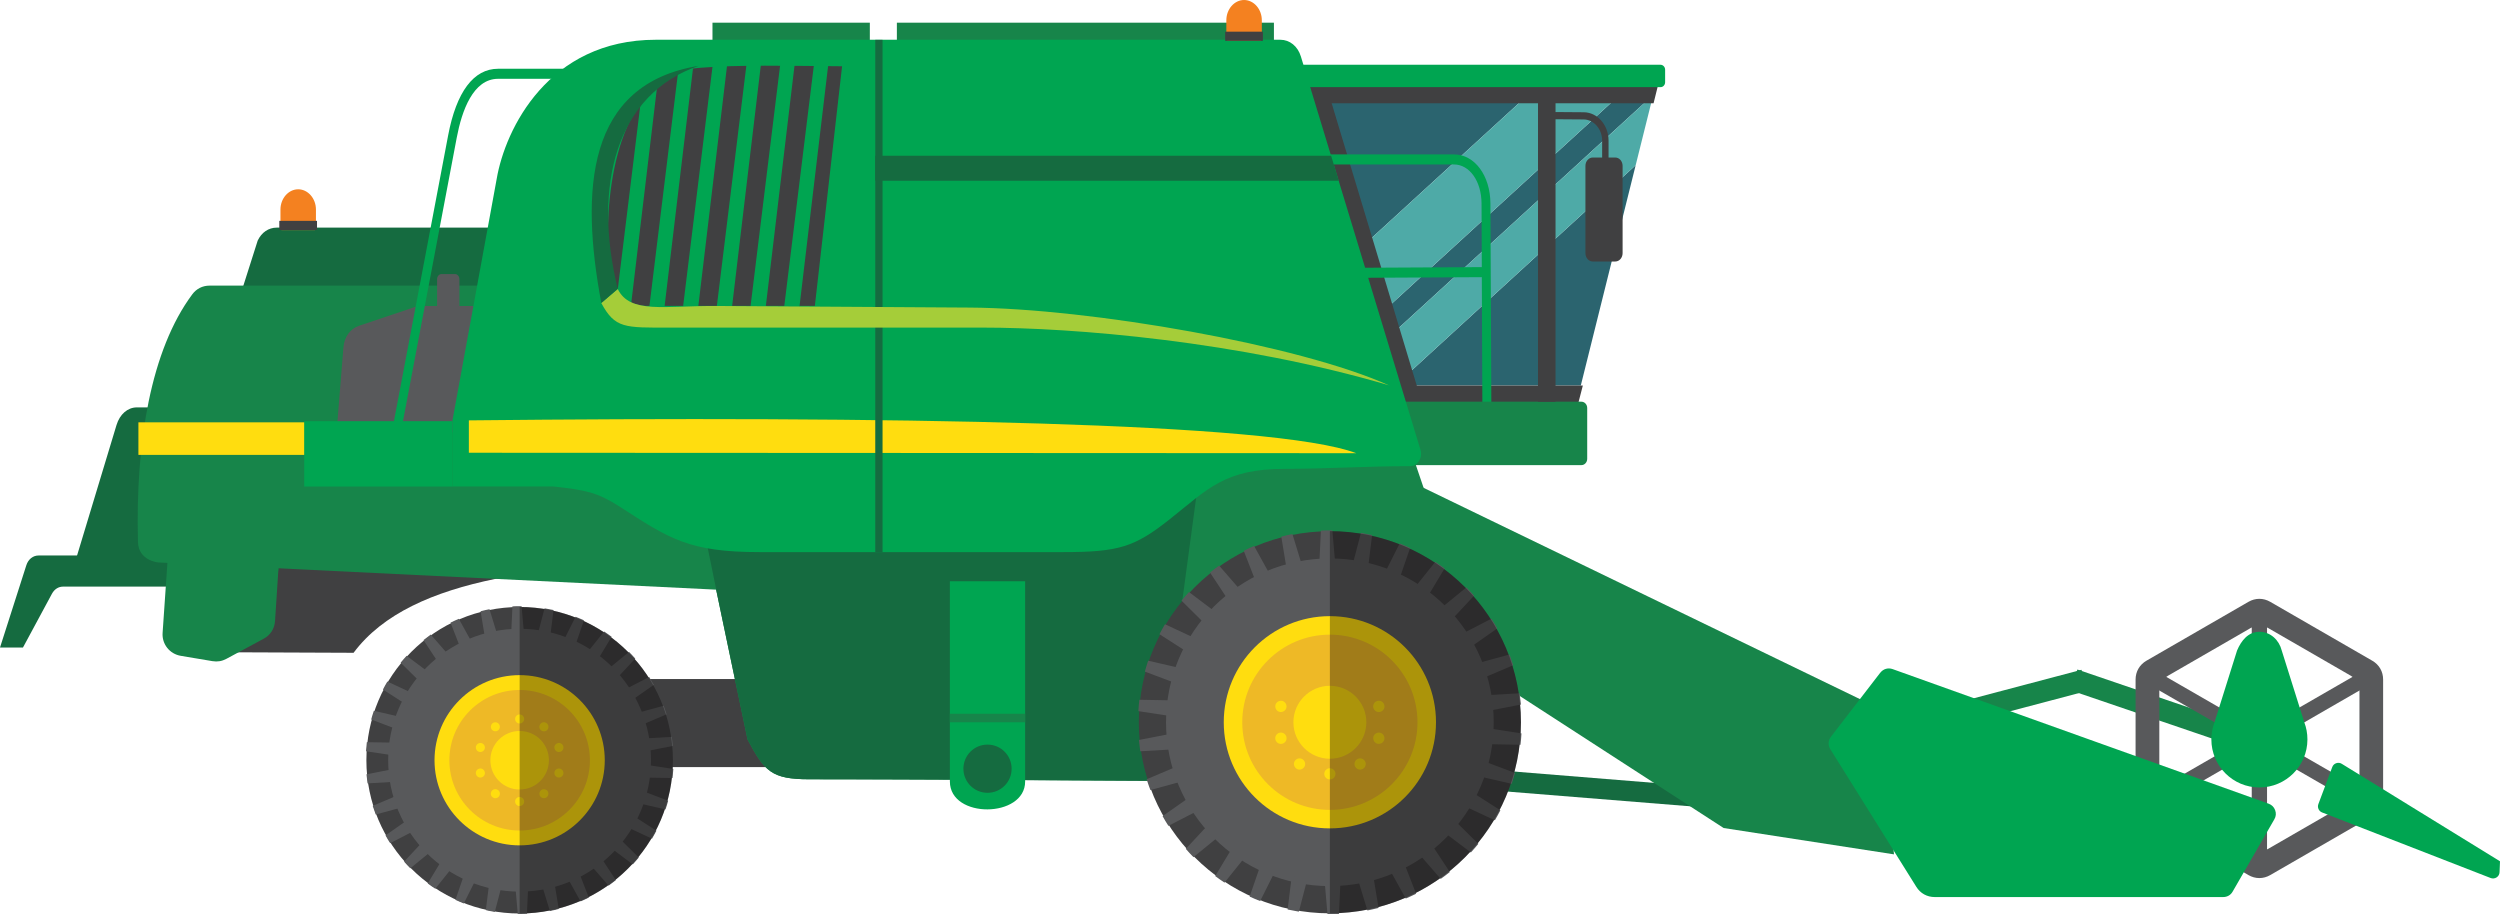 <?xml version="1.0" encoding="UTF-8"?><svg id="Layer_2" xmlns="http://www.w3.org/2000/svg" viewBox="0 0 281.06 102.78"><defs><style>.cls-1,.cls-2{fill:#00a551;}.cls-3{fill:#58595b;}.cls-3,.cls-4,.cls-5,.cls-6,.cls-7,.cls-8,.cls-9,.cls-10,.cls-11,.cls-2{fill-rule:evenodd;}.cls-12,.cls-11{fill:#404041;}.cls-13{opacity:.33;}.cls-4{fill:#17854a;}.cls-5{fill:#ffdd0f;}.cls-6{fill:#f48120;}.cls-7{fill:#020000;}.cls-8{fill:#a5cd39;}.cls-9{fill:#156b40;}.cls-10{fill:#eeb926;}.cls-14{fill:#2b646f;}.cls-15{fill:#4eaaa7;}</style></defs><g id="Layer_1-2"><polygon class="cls-14" points="144.14 9.33 151.28 29.43 173.36 9.22 144.14 9.33"/><polygon class="cls-14" points="186.24 9.17 183.72 9.18 153.82 36.56 154.74 39.17 185.86 10.67 186.24 9.17"/><polygon class="cls-14" points="183.89 18.57 156.85 43.34 177.72 43.34 183.89 18.57"/><polygon class="cls-15" points="173.36 9.22 151.28 29.43 153.82 36.56 183.72 9.18 173.36 9.22"/><polygon class="cls-15" points="185.86 10.67 154.74 39.17 156.22 43.34 156.85 43.34 183.89 18.57 185.86 10.67"/><polygon class="cls-11" points="137.29 43.34 177.95 43.34 177.06 46.77 137.29 46.77 137.29 43.34 137.29 43.34"/><polygon class="cls-11" points="148.82 8.65 161.5 50.72 158.77 51.79 146.09 9.72 148.82 8.65 148.82 8.65"/><path class="cls-1" d="m166.68,51.15l-.09-19.99-14.74.08v-1.13s14.74-.08,14.74-.08l-.03-7.16c-.01-2.5-1.35-4.38-3.1-4.38h-14.38v-1.13h14.38c2.32,0,4.08,2.37,4.1,5.51l.13,28.28h-.99Z"/><polygon class="cls-11" points="55.54 76.34 96.84 76.34 96.84 86.24 55.54 86.24 55.54 76.34 55.54 76.34"/><path class="cls-11" d="m25.58,73.33l14.17.06c6.55-8.8,22.75-9.91,39.76-10.37l-9.36-10.37-45.87.44,1.3,20.23h0Z"/><path class="cls-9" d="m4.34,62.45h15.69v3.5H7.09c-.52,0-.97.29-1.25.8l-3.26,6.05H0l2.96-9.25c.22-.68.75-1.1,1.38-1.1h0Z"/><path class="cls-9" d="m8.18,64.05l4.92-16.27c.37-1.21,1.25-1.98,2.29-1.98h17.37s-1.47,18.37-1.47,18.37l-23.11-.12h0Z"/><path class="cls-4" d="m31.34,63.4l-.42,6.42c-.06.87-.52,1.58-1.28,1.99l-4.19,2.26c-.5.27-1.01.35-1.56.26l-3.57-.6c-1.25-.21-2.13-1.32-2.04-2.58l.6-8.7,12.47.95h0Z"/><polygon class="cls-4" points="100.83 2.55 143.22 2.55 143.22 6.2 100.83 6.2 100.83 2.55 100.83 2.55"/><polygon class="cls-4" points="80.1 2.55 97.79 2.55 97.79 6.2 80.1 6.2 80.1 2.55 80.1 2.55"/><polygon class="cls-11" points="145.27 8.18 186.75 8.18 185.9 11.61 145.27 11.61 145.27 8.18 145.27 8.18"/><path class="cls-4" d="m157.66,45.16h20.13c.36,0,.65.32.65.71v5.71c0,.39-.29.71-.65.71h-20.13c-.36,0-.65-.32-.65-.71v-5.71c0-.39.29-.71.65-.71h0Z"/><polygon class="cls-9" points="159.81 85.9 194.19 88.68 194.01 90.97 159.63 88.2 159.81 85.9 159.81 85.9"/><polygon class="cls-4" points="219.45 79.15 234.01 75.3 234.63 77.68 223.53 80.61 219.45 79.15 219.45 79.15"/><path class="cls-4" d="m233.55,75.27l17.06,5.82-.38,1.21c-.14.37-.25.75-.31,1.15l-17.16-5.85.79-2.33h0Z"/><polygon class="cls-4" points="157.62 53.67 211.38 79.7 212.93 96.05 193.78 93.09 153.51 67.01 154.38 58.56 157.62 53.67"/><path class="cls-9" d="m27.03,33.15l1.94-6.1c.44-.93,1.23-1.46,2.15-1.46h34.67l-2.8,7.48-33.34-.14-2.63.22Z"/><path class="cls-4" d="m17.76,63.23l62.75,3.06,3.53,16.84c1.92,3.59,2.66,4.48,6.97,4.48,19.87,0,39.26.25,59.16.25l11.11-27.53c.23-.57.24-1.12.05-1.7l-8.99-26.52H23.57c-.8,0-1.49.35-1.96.99-4.63,6.23-6.39,16.56-6.1,27.83.05,2.1,2.26,2.3,2.26,2.3Z"/><path class="cls-9" d="m80.51,66.29l3.53,16.84c1.92,3.59,2.66,4.48,6.97,4.48,13.18,0,26.14.11,39.18.18l4.59-34.09-56.83-.03,2.57,12.62h0Z"/><path class="cls-2" d="m115.25,65.35v22.51c0,4.13-8.46,4.23-8.46,0v-22.51h8.46Z"/><polygon class="cls-5" points="15.56 47.48 34.27 47.48 34.27 51.14 15.56 51.14 15.56 47.48 15.56 47.48"/><path class="cls-6" d="m33.52,21.28h0c1.1,0,2,1.03,2,2.28v1.55c0,.27-.04.52-.11.76h-3.77c-.07-.24-.11-.49-.11-.76v-1.55c0-1.25.9-2.28,2-2.28h0Z"/><polygon class="cls-11" points="31.4 24.83 35.64 24.83 35.64 25.86 31.4 25.86 31.4 24.83 31.4 24.83"/><path class="cls-3" d="m37.82,48.81l.79-9.76c.09-1.16.76-2.09,1.74-2.42l6.31-2.12c.24-.08.45-.11.69-.11h12.43l-.78,14.06-21.18.36h0Z"/><path class="cls-3" d="m49.64,30.81h1.51c.28,0,.5.26.5.57v3.07c0,.32-.23.58-.5.58h-1.51c-.28,0-.5-.26-.5-.58v-3.07c0-.32.23-.57.5-.57h0Z"/><path class="cls-2" d="m158.54,52.41c-4.7-.01-9.4.3-14.1.3-6.77,0-8.64,2.26-12.94,5.67-3.93,3.11-5.7,3.69-11.95,3.69h-34.14c-7.96,0-10.14-1.49-15.74-5.11-2.53-1.63-3.87-1.87-7.47-2.27h-11.34v-7.38l4.98-27.2c.96-5.61,5.82-15.64,17.89-15.64h70.21c1.06,0,1.96.73,2.31,1.88l13.44,44.2c.13.44.08.89-.16,1.27-.24.38-.59.59-1,.58h0Z"/><path class="cls-11" d="m94.67,7.45l-3.06,26.94h-18.81c-3.22.04-4.24-3.07-4.41-6.11-.37-6.7,1.09-19.91,10.2-20.65,4.56-.37,9.86-.22,16.07-.18h0Z"/><path class="cls-5" d="m152.48,50.95c-4.64-1.76-17.94-2.79-35.39-3.33-18.57-.58-41.85-.6-64.38-.36v3.64s99.77.05,99.77.05h0Z"/><polygon class="cls-9" points="98.4 17.51 149.65 17.51 150.51 20.32 98.4 20.32 98.4 17.51 98.4 17.51"/><polygon class="cls-9" points="98.4 4.48 99.22 4.48 99.22 62.08 98.4 62.08 98.4 4.48 98.4 4.48"/><polygon class="cls-2" points="93.12 7.24 89.78 35.31 88.06 35.31 91.52 7.17 93.12 7.24 93.12 7.24"/><polygon class="cls-2" points="89.36 7.06 85.99 35.31 84.27 35.31 87.75 6.98 89.36 7.06 89.36 7.06"/><polygon class="cls-2" points="85.59 6.88 82.2 35.31 80.48 35.31 83.98 6.8 85.59 6.88 85.59 6.88"/><polygon class="cls-2" points="81.82 6.69 78.4 35.31 76.69 35.31 80.21 6.62 81.82 6.69 81.82 6.69"/><polygon class="cls-2" points="78.05 6.51 74.61 35.31 72.9 35.31 76.44 6.43 78.05 6.51 78.05 6.51"/><polygon class="cls-2" points="74.28 6.33 70.82 35.31 69.11 35.31 72.67 6.25 74.28 6.33 74.28 6.33"/><polygon class="cls-2" points="34.2 47.35 50.87 47.35 50.87 54.7 34.2 54.7 34.2 47.35 34.2 47.35"/><path class="cls-2" d="m146.38,7.28h40.3c.28,0,.52.25.52.55v1.42c0,.3-.23.55-.52.55h-40.3c-.28,0-.52-.25-.52-.55v-1.42c0-.3.23-.55.52-.55h0Z"/><path class="cls-5" d="m149.51,74.78c.35,0,.63.28.63.63s-.28.63-.63.63-.63-.28-.63-.63.28-.63.63-.63h0Z"/><path class="cls-5" d="m145.73,76c.28-.21.68-.14.88.14.21.28.14.68-.14.88-.28.21-.68.14-.88-.14-.21-.28-.14-.68.14-.88h0Z"/><path class="cls-5" d="m153.28,76.01c.28.21.35.6.14.88-.21.28-.6.35-.88.14-.28-.21-.35-.6-.14-.88.21-.28.6-.35.88-.14h0Z"/><path class="cls-3" d="m255.23,67.66l11.47,6.62c.78.45,1.22,1.22,1.22,2.12v13.24c0,.9-.45,1.67-1.22,2.12l-11.47,6.62c-.78.45-1.67.45-2.45,0l-11.47-6.62c-.78-.45-1.22-1.22-1.22-2.12v-13.24c0-.9.45-1.67,1.22-2.12l11.47-6.62c.78-.45,1.67-.45,2.45,0h0Zm-.23,2.95l9.27,5.35c.63.36.99.99.99,1.71v10.7c0,.73-.36,1.35-.99,1.71l-9.27,5.35c-.63.36-1.35.36-1.98,0l-9.27-5.35c-.63-.36-.99-.99-.99-1.71v-10.7c0-.73.36-1.35.99-1.71l9.27-5.35c.63-.36,1.35-.36,1.98,0h0Z"/><polygon class="cls-3" points="266.28 77.04 265.43 75.55 254.87 81.64 254.87 69.45 253.15 69.45 253.15 81.64 242.59 75.55 241.73 77.04 252.29 83.12 241.73 89.21 242.59 90.7 253.15 84.61 253.15 96.8 254.87 96.8 254.87 84.61 265.43 90.7 266.28 89.21 255.73 83.13 266.28 77.04 266.28 77.04"/><path class="cls-2" d="m259.06,81.21c.23.6.35,1.24.35,1.92,0,2.98-2.42,5.4-5.4,5.4s-5.4-2.42-5.4-5.4c0-.68.13-1.32.35-1.92l2.54-8.08c.47-1.11,1.25-2.1,2.51-2.1s2.22.94,2.51,2.1l2.54,8.08h0Z"/><path class="cls-2" d="m211.4,75.61l-5.56,7.22c-.32.41-.34.95-.07,1.4l9.67,15.47c.46.74,1.21,1.15,2.07,1.15h32.43c.45,0,.84-.22,1.06-.61l4.69-8.13c.19-.32.22-.68.09-1.03-.13-.35-.38-.6-.74-.73l-42.27-15.13c-.51-.18-1.05-.02-1.38.41h0Z"/><path class="cls-2" d="m262.2,86.24l-1.56,4.16c-.14.38.05.8.42.94l18.95,7.37c.23.09.46.06.67-.07.2-.13.32-.34.33-.59l.05-1.22-17.79-10.96c-.19-.12-.41-.14-.62-.07-.21.07-.37.22-.45.44h0Z"/><polygon class="cls-11" points="172.91 10.28 174.88 10.28 174.88 45.16 172.91 45.16 172.91 10.28 172.91 10.28"/><path class="cls-9" d="m111.02,83.71c1.5,0,2.71,1.21,2.71,2.71s-1.21,2.71-2.71,2.71-2.71-1.21-2.71-2.71,1.21-2.71,2.71-2.71h0Z"/><polygon class="cls-4" points="106.79 80.24 115.25 80.24 115.25 81.2 106.79 81.2 106.79 80.24 106.79 80.24"/><path class="cls-6" d="m139.86,0h0c1.1,0,2,1.03,2,2.28v1.55c0,.26-.04.52-.11.76h-3.77c-.07-.24-.11-.49-.11-.76v-1.55c0-1.25.9-2.28,2-2.28h0Z"/><polygon class="cls-11" points="137.74 3.56 141.98 3.56 141.98 4.59 137.74 4.59 137.74 3.56 137.74 3.56"/><path class="cls-11" d="m181.6,17.71h-2.54c-.45,0-.82.42-.82.94v9.81c0,.52.37.94.82.94h2.54c.45,0,.82-.42.82-.94v-9.81c0-.52-.37-.94-.82-.94h0Z"/><path class="cls-12" d="m180.83,19.29h-.71v-3.47c0-1.31-.93-2.38-2.08-2.39l-3.89-.03v-.81s3.9.03,3.9.03c1.54.01,2.79,1.44,2.79,3.19v3.47Z"/><path class="cls-1" d="m45.16,48.11l-.97-.24,6.19-32.64c.93-4.91,2.87-7.5,5.62-7.5h8.87v1.13h-8.87c-2.81,0-4.08,3.59-4.65,6.61l-6.19,32.64Z"/><path class="cls-8" d="m156.22,43.34c-16.91-5-35.59-6.51-45.75-6.51h-35.15c-5.11.01-6.17.1-7.72-2.76l1.85-1.58c1.37,2.83,5.28,1.87,11.14,1.91l28.46.18c13.45.09,37,4.18,47.17,8.77h0Z"/><path class="cls-9" d="m69.45,32.48c-2.84-11.64-.16-21.91,9.11-25.08-12.67,2.05-13.32,14-10.96,26.66l1.85-1.58h0Z"/><path class="cls-11" d="m149.51,59.72c11.86,0,21.48,9.62,21.48,21.48s-9.62,21.48-21.48,21.48-21.48-9.62-21.48-21.48,9.62-21.48,21.48-21.48h0Z"/><path class="cls-3" d="m149.51,62.78c10.17,0,18.42,8.25,18.42,18.42s-8.25,18.42-18.42,18.42-18.42-8.25-18.42-18.42,8.25-18.42,18.42-18.42h0Z"/><path class="cls-3" d="m148.5,59.65l-.18,3.83c.39-.03.79-.04,1.19-.04.2,0,.4,0,.61.01l-.33-3.82c-.09,0-.18,0-.27,0-.34,0-.67,0-1.01.02h0Zm4.5.26c.42.07.84.15,1.26.24l-.47,3.81c-.58-.14-1.16-.26-1.76-.34l.97-3.71h0Zm4.35,1.19c.4.16.79.32,1.18.5l-1.25,3.63c-.53-.26-1.09-.5-1.65-.7l1.72-3.43h0Zm4.01,2.07c.36.23.71.48,1.05.73l-1.98,3.29c-.47-.37-.96-.71-1.47-1.03l2.4-2.99h0Zm3.49,2.86c.3.3.59.62.87.94l-2.62,2.81c-.39-.46-.79-.9-1.22-1.31l2.97-2.43h0Zm2.82,3.52c.23.36.45.72.66,1.1l-3.14,2.2c-.28-.53-.59-1.04-.92-1.54l3.41-1.76h0Zm2.03,4.03c.15.4.29.8.42,1.21l-3.53,1.5c-.17-.58-.36-1.14-.58-1.7l3.7-1.01h0Zm1.14,4.36c.06.42.11.84.15,1.27l-3.77.73c-.04-.6-.11-1.2-.21-1.78l3.83-.22h0Zm.21,4.51c-.02.43-.06.85-.11,1.28l-3.84-.07c.08-.59.13-1.18.16-1.79l3.79.58h0Zm-.73,4.45c-.11.41-.24.82-.37,1.22l-3.74-.86c.2-.56.38-1.13.53-1.71l3.59,1.35h0Zm-1.64,4.2c-.2.38-.4.75-.62,1.12l-3.48-1.62c.32-.51.61-1.03.87-1.57l3.23,2.07h0Zm-2.48,3.77c-.27.33-.55.65-.84.97l-3.06-2.31c.42-.43.81-.88,1.18-1.35l2.73,2.7h0Zm-3.21,3.17c-.33.27-.67.52-1.02.77l-2.52-2.9c.5-.34.97-.7,1.43-1.08l2.11,3.2h0Zm-3.79,2.44c-.38.19-.77.37-1.16.54l-1.86-3.36c.56-.23,1.1-.48,1.63-.76l1.39,3.57h0Zm-4.22,1.59c-.41.11-.83.2-1.25.29l-1.12-3.67c.59-.1,1.18-.24,1.75-.4l.62,3.78h0Zm-4.46.68c-.33.02-.67.02-1.01.02-.09,0-.18,0-.27,0l-.33-3.82c.2,0,.4.01.61.01.4,0,.79-.01,1.19-.04l-.18,3.83h0Zm-4.5-.26c-.42-.07-.84-.15-1.26-.24l.47-3.81c.58.14,1.16.26,1.76.34l-.97,3.71h0Zm-4.35-1.19c-.4-.16-.79-.32-1.18-.5l1.25-3.63c.54.26,1.09.5,1.65.7l-1.72,3.43h0Zm-4-2.07c-.36-.24-.71-.48-1.05-.74l1.98-3.29c.47.37.96.71,1.47,1.03l-2.4,2.99h0Zm-3.49-2.86c-.3-.3-.59-.62-.87-.94l2.62-2.81c.39.46.79.9,1.22,1.31l-2.97,2.43h0Zm-2.82-3.52c-.23-.36-.45-.72-.66-1.1l3.14-2.2c.28.53.59,1.04.92,1.54l-3.41,1.76h0Zm-2.03-4.03c-.15-.4-.29-.8-.42-1.21l3.53-1.5c.17.58.36,1.14.58,1.7l-3.7,1.01h0Zm-1.14-4.36c-.06-.42-.11-.84-.15-1.27l3.77-.73c.04.6.11,1.2.21,1.78l-3.83.22h0Zm-.21-4.51c.02-.43.06-.85.11-1.28l3.84.07c-.08.59-.13,1.18-.16,1.79l-3.79-.58h0Zm.73-4.45c.11-.41.24-.82.37-1.22l3.74.86c-.2.56-.38,1.13-.53,1.71l-3.59-1.35h0Zm1.64-4.2c.2-.38.4-.75.62-1.12l3.48,1.62c-.32.51-.61,1.03-.87,1.57l-3.23-2.07h0Zm2.48-3.77c.27-.33.55-.65.84-.97l3.06,2.31c-.41.43-.81.88-1.18,1.35l-2.73-2.7h0Zm3.21-3.17c.33-.27.67-.52,1.02-.77l2.52,2.9c-.5.34-.97.7-1.43,1.08l-2.11-3.2h0Zm3.79-2.44c.38-.19.77-.37,1.16-.54l1.86,3.36c-.56.23-1.1.48-1.63.76l-1.39-3.57h0Zm4.22-1.59c.41-.11.83-.2,1.25-.29l1.12,3.67c-.59.1-1.18.24-1.75.4l-.62-3.78h0Z"/><path class="cls-5" d="m149.51,69.27c6.59,0,11.93,5.34,11.93,11.93s-5.34,11.93-11.93,11.93-11.93-5.34-11.93-11.93,5.34-11.93,11.93-11.93h0Z"/><path class="cls-10" d="m149.51,71.35c5.44,0,9.85,4.41,9.85,9.85s-4.41,9.85-9.85,9.85-9.85-4.41-9.85-9.85,4.41-9.85,9.85-9.85h0Z"/><path class="cls-5" d="m149.51,77.1c2.26,0,4.1,1.84,4.1,4.1s-1.84,4.1-4.1,4.1-4.1-1.84-4.1-4.1,1.84-4.1,4.1-4.1h0Z"/><path class="cls-5" d="m143.4,79.22c.11-.33.47-.51.8-.41.33.11.51.47.41.8-.11.33-.47.51-.8.41s-.51-.47-.41-.8h0Z"/><path class="cls-5" d="m143.4,83.19c-.11-.33.07-.69.41-.8.33-.11.69.07.8.41.11.33-.07.69-.41.8-.33.11-.69-.07-.8-.41h0Z"/><path class="cls-5" d="m145.73,86.4c-.28-.21-.35-.6-.14-.88.21-.28.6-.35.88-.14.28.21.35.6.14.88-.21.28-.6.35-.88.14h0Z"/><path class="cls-5" d="m149.51,87.63c-.35,0-.63-.28-.63-.63s.28-.63.63-.63.63.28.63.63-.28.63-.63.63h0Z"/><path class="cls-5" d="m153.28,86.4c-.28.21-.68.14-.88-.14-.21-.28-.14-.68.14-.88.28-.21.68-.14.88.14.21.28.14.68-.14.88h0Z"/><path class="cls-5" d="m155.62,83.19c-.11.33-.47.51-.8.41-.33-.11-.51-.47-.41-.8.11-.33.47-.51.8-.41.33.11.51.47.41.8h0Z"/><path class="cls-5" d="m155.62,79.22c.11.33-.07.69-.41.8-.33.11-.69-.07-.8-.41-.11-.33.07-.69.41-.8.33-.11.69.07.8.41h0Z"/><g class="cls-13"><path class="cls-7" d="m149.51,59.72h0v42.95s0,0,0,0c11.86,0,21.48-9.62,21.48-21.48s-9.62-21.48-21.48-21.48Z"/></g><path class="cls-11" d="m58.42,68.24c9.51,0,17.23,7.72,17.23,17.23s-7.72,17.23-17.23,17.23-17.23-7.72-17.23-17.23,7.72-17.23,17.23-17.23h0Z"/><path class="cls-3" d="m58.42,70.69c8.16,0,14.77,6.62,14.77,14.77s-6.62,14.78-14.77,14.78-14.78-6.62-14.78-14.78,6.62-14.77,14.78-14.77h0Z"/><path class="cls-3" d="m57.61,68.18l-.14,3.07c.31-.02.63-.03.95-.03.16,0,.32,0,.49,0l-.27-3.07c-.07,0-.15,0-.22,0-.27,0-.54,0-.81.02h0Zm3.61.21c.34.06.68.12,1.01.19l-.38,3.06c-.46-.11-.93-.21-1.41-.27l.78-2.98h0Zm3.49.95c.32.12.63.26.94.4l-1,2.91c-.43-.21-.87-.4-1.32-.56l1.38-2.75h0Zm3.21,1.66c.29.19.57.38.84.59l-1.59,2.64c-.38-.3-.77-.57-1.18-.83l1.92-2.4h0Zm2.8,2.29c.24.24.47.49.7.75l-2.1,2.25c-.31-.37-.64-.72-.98-1.05l2.38-1.95h0Zm2.26,2.82c.18.29.36.58.53.88l-2.52,1.76c-.23-.42-.47-.84-.74-1.23l2.73-1.41h0Zm1.63,3.23c.12.32.23.64.33.97l-2.83,1.2c-.13-.46-.29-.92-.47-1.36l2.97-.81h0Zm.92,3.5c.05.34.09.68.12,1.02l-3.02.59c-.03-.48-.09-.96-.17-1.43l3.07-.18h0Zm.17,3.61c-.02.34-.05.68-.09,1.02l-3.08-.05c.07-.47.11-.95.13-1.43l3.04.46h0Zm-.58,3.57c-.09.33-.19.66-.3.98l-3-.69c.16-.45.3-.91.42-1.38l2.88,1.09h0Zm-1.32,3.37c-.16.3-.32.6-.5.9l-2.79-1.3c.25-.41.49-.82.7-1.26l2.59,1.66h0Zm-1.99,3.02c-.22.27-.44.52-.67.77l-2.46-1.85c.33-.34.65-.71.95-1.08l2.19,2.16h0Zm-2.57,2.54c-.27.21-.54.42-.82.62l-2.02-2.32c.4-.27.78-.56,1.15-.87l1.69,2.57h0Zm-3.04,1.96c-.31.15-.62.3-.93.43l-1.49-2.69c.45-.18.88-.38,1.3-.61l1.12,2.87h0Zm-3.38,1.28c-.33.09-.66.16-1,.23l-.9-2.94c.48-.08.94-.19,1.4-.32l.5,3.04h0Zm-3.58.54c-.27.01-.54.02-.81.02-.07,0-.15,0-.22,0l-.27-3.07c.16,0,.32,0,.49,0,.32,0,.64-.01.95-.03l-.14,3.07h0Zm-3.61-.21c-.34-.06-.68-.12-1.01-.2l.38-3.06c.46.11.93.21,1.41.27l-.78,2.98h0Zm-3.49-.95c-.32-.13-.63-.26-.94-.4l1-2.91c.43.21.87.4,1.32.56l-1.38,2.75h0Zm-3.21-1.66c-.29-.19-.57-.38-.84-.59l1.59-2.64c.38.29.77.57,1.18.83l-1.92,2.4h0Zm-2.8-2.29c-.24-.24-.47-.49-.7-.75l2.1-2.25c.31.37.64.72.98,1.05l-2.38,1.95h0Zm-2.26-2.82c-.19-.29-.36-.58-.53-.88l2.52-1.77c.23.42.47.84.74,1.23l-2.73,1.41h0Zm-1.63-3.23c-.12-.32-.23-.64-.34-.97l2.84-1.2c.13.46.29.92.47,1.36l-2.97.81h0Zm-.92-3.5c-.05-.34-.09-.68-.12-1.02l3.02-.59c.03.48.09.96.17,1.43l-3.07.18h0Zm-.17-3.61c.02-.34.05-.69.09-1.02l3.08.05c-.07.47-.11.95-.13,1.43l-3.04-.46h0Zm.58-3.57c.09-.33.19-.66.3-.98l3,.69c-.16.45-.3.91-.42,1.38l-2.88-1.09h0Zm1.32-3.37c.16-.3.32-.6.5-.9l2.79,1.3c-.25.41-.49.83-.7,1.26l-2.59-1.66h0Zm1.99-3.02c.22-.26.44-.52.68-.77l2.46,1.85c-.33.35-.65.71-.95,1.08l-2.19-2.16h0Zm2.57-2.54c.27-.21.54-.42.82-.62l2.02,2.32c-.4.27-.78.56-1.15.87l-1.69-2.57h0Zm3.04-1.96c.31-.15.62-.3.93-.43l1.49,2.69c-.45.18-.88.38-1.3.61l-1.12-2.87h0Zm3.38-1.28c.33-.09.66-.16,1-.23l.9,2.94c-.48.08-.94.19-1.4.32l-.5-3.04h0Z"/><path class="cls-5" d="m58.42,75.9c5.29,0,9.57,4.29,9.57,9.57s-4.29,9.57-9.57,9.57-9.57-4.29-9.57-9.57,4.29-9.57,9.57-9.57h0Z"/><path class="cls-10" d="m58.42,77.57c4.36,0,7.9,3.54,7.9,7.9s-3.54,7.9-7.9,7.9-7.9-3.54-7.9-7.9,3.54-7.9,7.9-7.9h0Z"/><path class="cls-5" d="m58.42,82.18c1.82,0,3.29,1.47,3.29,3.29s-1.47,3.29-3.29,3.29-3.29-1.47-3.29-3.29,1.47-3.29,3.29-3.29h0Z"/><path class="cls-5" d="m58.42,80.32c.28,0,.51.23.51.51s-.23.51-.51.51-.51-.23-.51-.51.23-.51.51-.51h0Z"/><path class="cls-5" d="m55.39,81.3c.23-.17.54-.11.71.11.16.23.11.54-.11.71-.23.16-.54.11-.71-.11-.16-.23-.11-.54.11-.71h0Z"/><path class="cls-5" d="m53.52,83.88c.09-.27.37-.41.64-.33.27.09.41.37.33.64-.09.27-.37.41-.64.33-.27-.09-.41-.37-.33-.64h0Z"/><path class="cls-5" d="m53.52,87.06c-.09-.27.06-.55.33-.64.27-.09.55.06.64.33.09.27-.06.55-.33.64-.27.09-.55-.06-.64-.33h0Z"/><path class="cls-5" d="m55.39,89.64c-.23-.16-.28-.48-.11-.71.16-.23.48-.28.71-.11.23.16.28.48.11.71-.16.23-.48.28-.71.11h0Z"/><path class="cls-5" d="m58.42,90.62c-.28,0-.51-.23-.51-.51s.23-.51.51-.51.51.23.51.51-.23.51-.51.51h0Z"/><path class="cls-5" d="m61.45,89.64c-.23.16-.54.11-.71-.11-.16-.23-.11-.54.11-.71.23-.16.54-.11.71.11.16.23.11.54-.11.71h0Z"/><path class="cls-5" d="m63.32,87.06c-.09.27-.37.41-.64.33-.27-.09-.41-.37-.33-.64.09-.27.37-.41.64-.33.27.09.41.37.33.64h0Z"/><path class="cls-5" d="m63.32,83.88c.09.27-.06.55-.33.64-.27.09-.55-.06-.64-.33-.09-.27.06-.55.33-.64.27-.09.55.06.64.33h0Z"/><path class="cls-5" d="m61.45,81.3c.23.17.28.48.11.71-.16.23-.48.28-.71.11-.23-.16-.28-.48-.11-.71.16-.23.48-.28.71-.11h0Z"/><g class="cls-13"><path class="cls-7" d="m58.42,68.24h0v34.46s0,0,0,0c9.51,0,17.23-7.72,17.23-17.23s-7.72-17.23-17.23-17.23Z"/></g></g></svg>